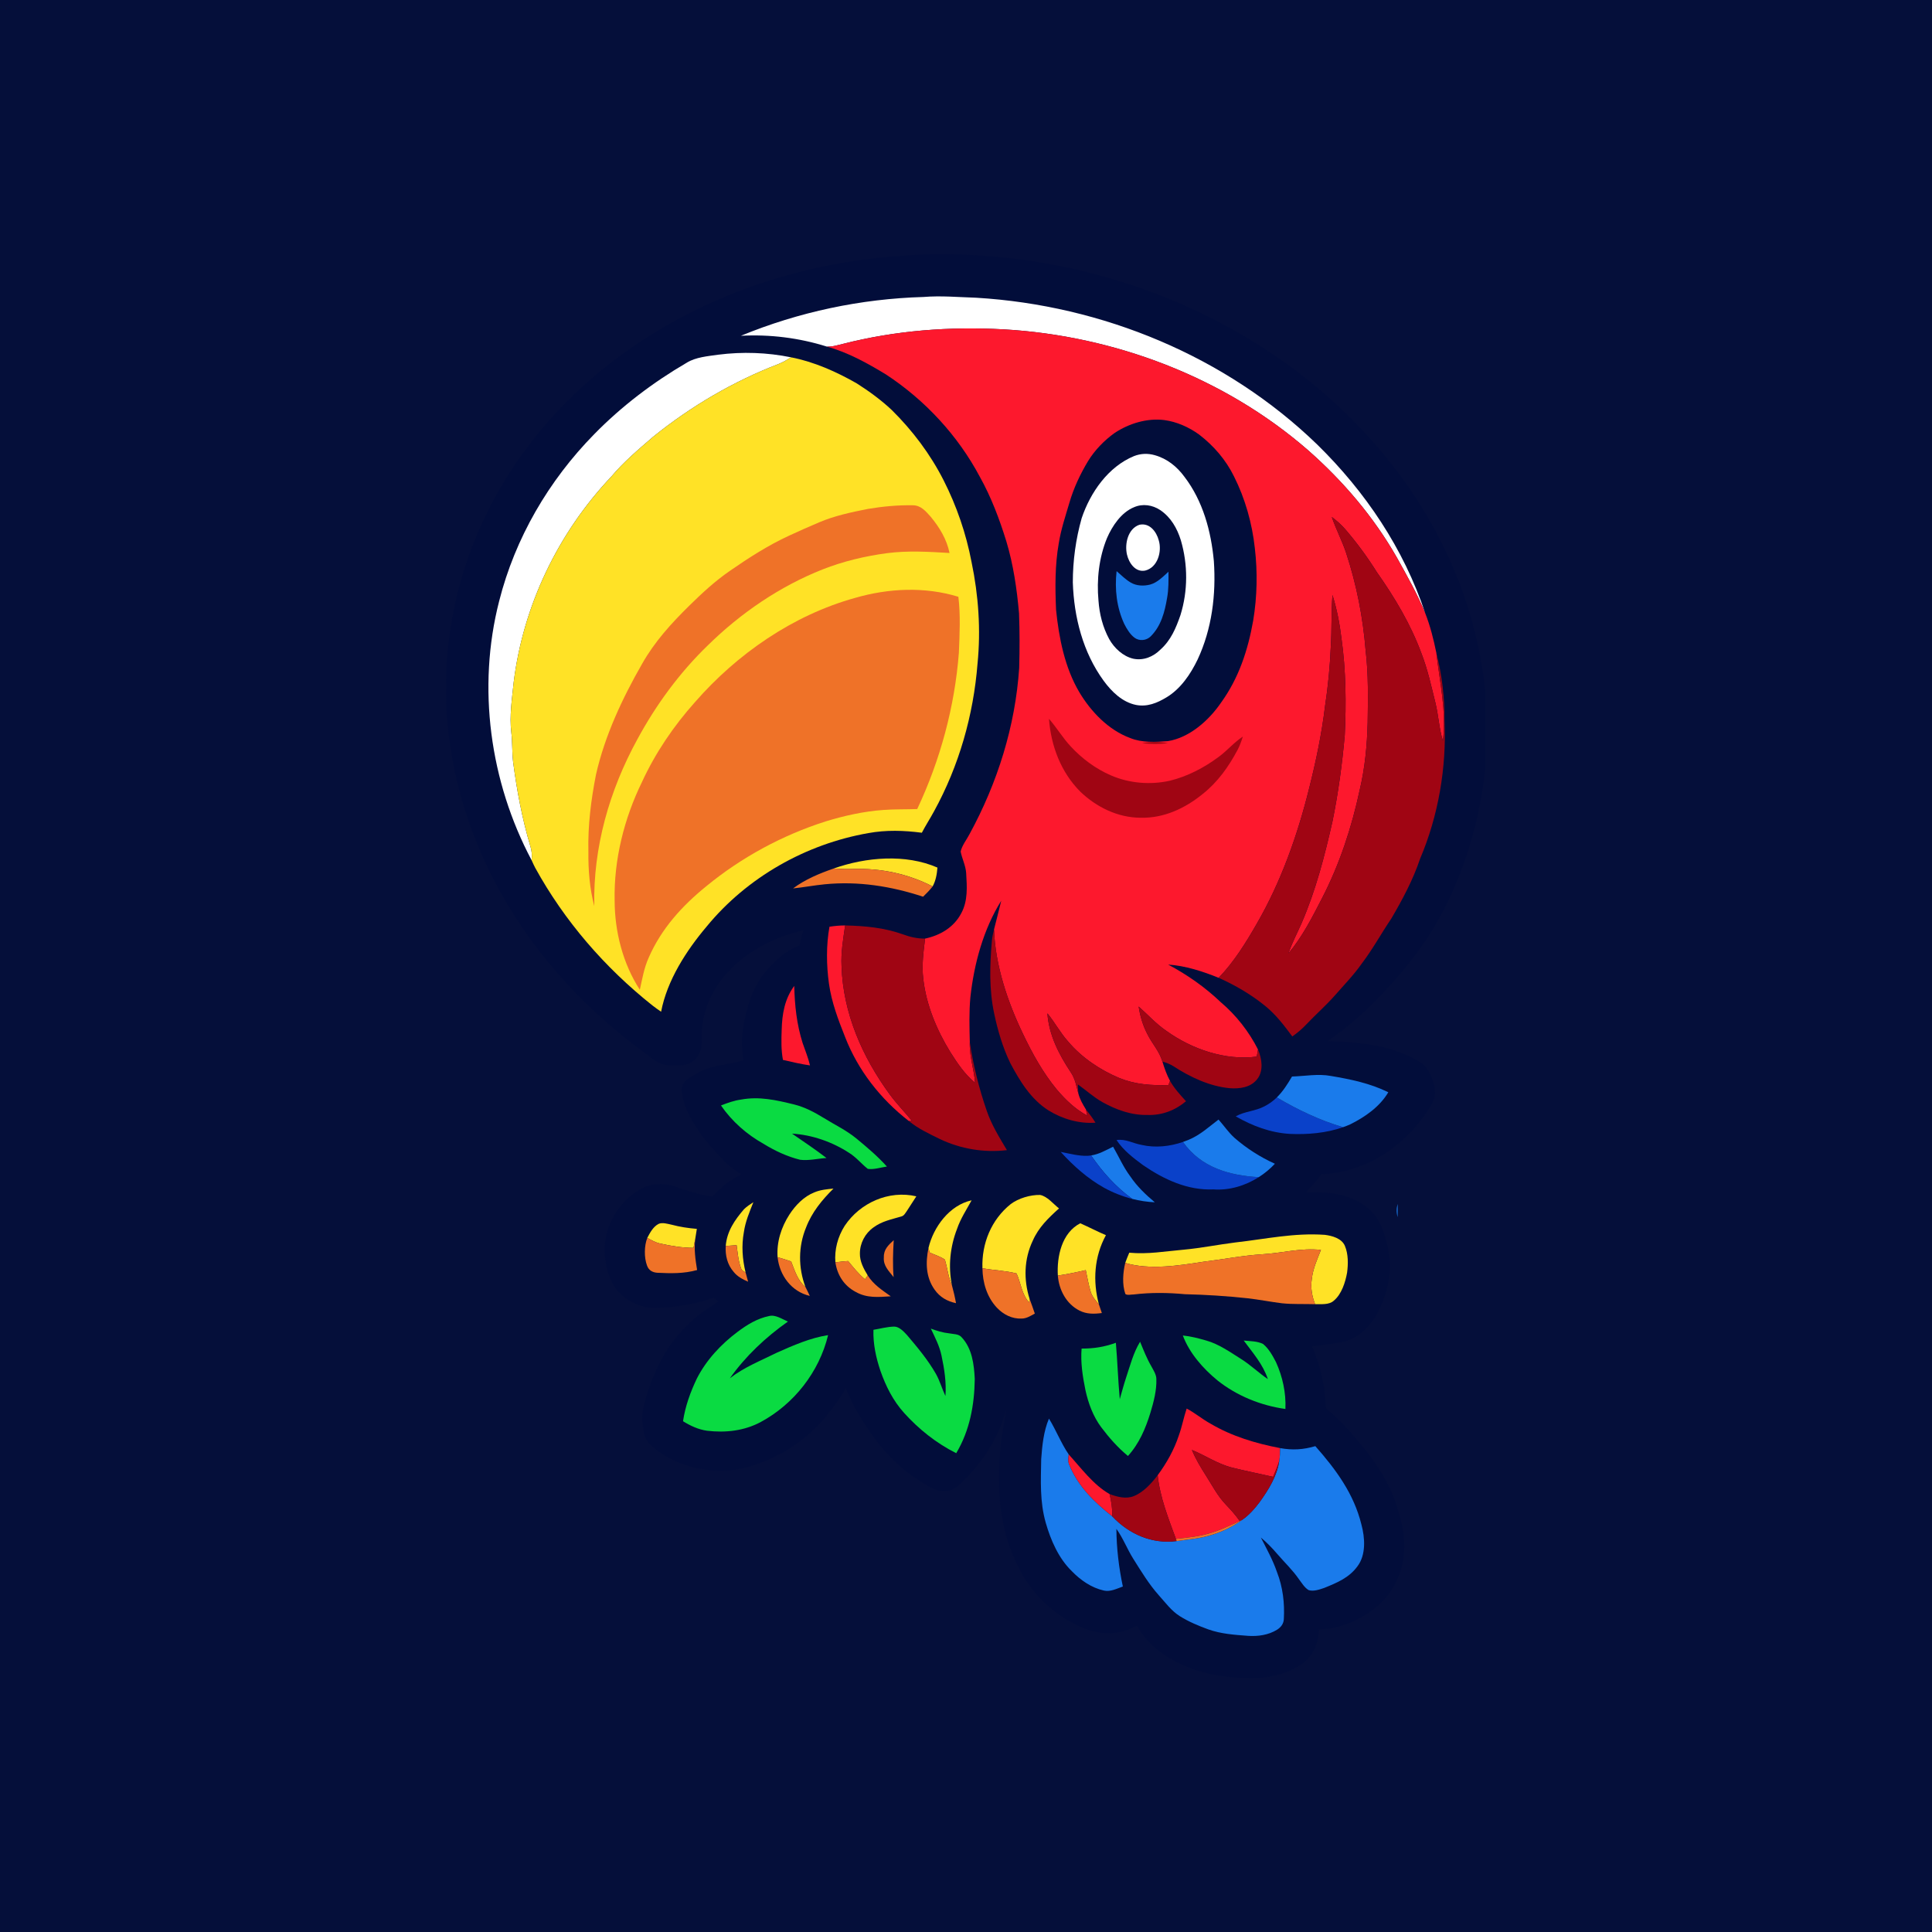 <svg xmlns="http://www.w3.org/2000/svg" xmlns:xlink="http://www.w3.org/1999/xlink" width="500" zoomAndPan="magnify" viewBox="0 0 375 375" height="500" preserveAspectRatio="xMidYMid meet" version="1.0"><defs><clipPath id="id1"><path d="M 86.484 49 L 288.234 49 L 288.234 326 L 86.484 326 Z M 86.484 49 " clip-rule="nonzero"/></clipPath></defs><rect x="-37.5" width="450" fill="#050f3a" y="-37.5" height="450" fill-opacity="1"/><rect x="-37.5" width="450" fill="#ffffff" y="-37.5" height="450" fill-opacity="1"/><rect x="-37.5" width="450" fill="#050f3a" y="-37.5" height="450" fill-opacity="1"/><path fill="#1a7beb" d="M 271.277 236.246 C 271.277 235.402 271.293 234.539 271.293 233.676 C 271.055 234.445 271.016 235.293 271.277 236.246 Z M 271.277 236.246 " fill-opacity="1" fill-rule="nonzero"/><g clip-path="url(#id1)"><path fill="#020d3a" d="M 178.172 49.457 C 194.422 48.758 210.848 51.641 225.957 57.625 C 239.551 63.059 252.219 71.113 262.52 81.531 C 272.793 91.797 280.766 104.445 285.062 118.336 C 287.562 126.527 288.895 135.184 288.621 143.75 C 288.316 153.836 286.062 163.836 281.918 173.047 C 279.246 179.207 275.52 184.777 271.09 189.816 C 268.07 193.238 264.848 196.594 261.266 199.434 C 260.121 200.352 258.91 201.176 257.754 202.078 C 264.02 202.281 269.867 202.812 275.402 206.008 C 277.336 207.137 278.184 209.43 278.496 211.531 C 278.816 213.289 277.457 215.031 276.531 216.426 C 271.938 222.969 264.652 227.609 256.527 227.902 C 255.586 229.148 254.551 230.297 253.473 231.426 C 257.617 231.367 261.492 231.531 264.965 234.066 C 267.777 236.078 268.676 239.09 269.426 242.293 C 270.383 246.734 269.348 251.203 267.211 255.137 C 265.797 257.59 263.441 259.949 260.551 260.469 C 258.598 260.805 256.648 261.148 254.668 261.312 C 255.953 264.426 256.992 267.832 257.172 271.207 C 257.297 271.875 257.117 273.035 257.586 273.547 C 259.746 275.285 261.598 277.312 263.367 279.438 C 266.953 283.645 270.098 288.184 271.488 293.602 C 272.637 297.211 273.012 300.988 271.926 304.664 C 271.234 306.777 270.168 308.93 268.602 310.539 C 265.332 313.938 260.75 316.113 256.02 316.285 C 255.883 318.047 255.531 319.711 254.492 321.176 C 253.355 322.777 251.742 323.707 249.953 324.43 C 246.434 325.895 242.426 325.922 238.691 325.5 C 235.773 325.25 232.918 324.574 230.215 323.441 C 226.277 321.789 222.785 319.344 220.699 315.539 C 218.992 316.367 217.27 317.02 215.344 316.984 C 213.02 317.098 210.973 316.34 208.902 315.391 C 203.691 312.84 199.469 308.406 197.156 303.098 C 193.812 296.023 193.547 288.574 194.191 280.902 C 194.422 278.305 195 275.777 195.379 273.207 C 193.926 279.188 190.438 284.344 185.898 288.449 C 185.121 289.086 184.172 289.48 183.148 289.418 C 181.574 289.398 180.039 288.383 178.73 287.586 C 174.965 285.242 171.715 282.016 169.188 278.395 C 167.211 275.566 165.438 272.688 164.191 269.465 C 162.977 271.348 161.781 273.223 160.324 274.934 C 158.324 277.402 155.828 279.484 153.168 281.215 C 148.695 283.891 143.824 285.777 138.516 285.406 C 134.207 285.137 130.035 283.625 126.711 280.852 C 125.844 280.129 125.18 279.227 124.969 278.102 C 124.723 276.516 124.488 275.004 124.855 273.41 C 125.586 269.953 126.957 266.559 128.625 263.449 C 130.195 260.527 132.379 258.078 134.84 255.879 C 136.301 254.605 137.887 253.703 139.465 252.602 C 139.137 252.355 138.809 252.105 138.48 251.855 C 135.047 253.152 131.48 253.672 127.832 253.852 C 125.164 254.059 122.316 252.988 120.418 251.121 C 118.449 249.254 117.621 246.273 117.41 243.648 C 116.949 238.566 119.824 233.344 124.258 230.852 C 126.352 229.668 128.742 229.566 131.008 230.305 C 133.379 231.094 135.602 231.973 138.168 232.188 C 138.793 231.895 139.27 231.246 139.777 230.789 C 140.973 229.562 142.41 228.75 143.898 227.934 C 142.711 227.176 141.566 226.379 140.582 225.367 C 138.402 223.098 136.352 220.855 134.719 218.148 C 133.504 216.188 132.441 213.852 132.324 211.523 C 132.34 209.758 134.031 209.117 135.309 208.32 C 138.234 206.578 141.074 206.863 144.301 205.785 C 144.051 204.043 143.871 202.328 144.121 200.574 C 144.613 196.418 145.824 191.98 148.531 188.688 C 150.363 186.5 152.43 184.566 155.137 183.531 C 155.406 182.543 155.68 181.559 155.926 180.57 C 150.227 181.863 144.484 184.824 140.695 189.344 C 137.855 192.664 136.105 196.914 136.238 201.316 C 136.297 203.055 136.059 204.723 134.625 205.879 C 133.266 207.043 131.363 206.77 129.711 206.773 C 127.836 206.672 126.402 205.266 124.965 204.227 C 114.23 196.379 104.996 186.562 98.238 175.094 C 91.395 163.543 87.273 150.48 86.625 137.055 C 86.414 130.902 86.777 124.773 88.012 118.738 C 90.68 105.016 97.211 92.246 106.449 81.77 C 115.848 71.051 127.984 62.836 141.152 57.422 C 152.918 52.598 165.473 50.004 178.172 49.457 Z M 178.172 49.457 " fill-opacity="1" fill-rule="nonzero"/></g><path fill="#ffffff" d="M 179.219 57.645 C 182.672 57.359 186.039 57.684 189.484 57.789 C 213.973 59.25 237.984 69.16 255.648 86.262 C 265.035 95.445 272.469 106.508 276.625 118.996 C 275.082 115.23 273.102 111.777 271.133 108.223 C 266.621 100.309 260.688 93.359 253.852 87.348 C 237.598 73.223 216.254 65.148 194.809 63.926 C 184.32 63.344 173.832 64.141 163.641 66.738 C 162.562 66.992 161.59 67.328 160.473 67.266 C 155.09 65.574 149.441 64.875 143.805 65.176 C 155.027 60.555 167.082 57.992 179.219 57.645 Z M 179.219 57.645 " fill-opacity="1" fill-rule="nonzero"/><path fill="#fd182d" d="M 194.809 63.93 C 216.254 65.148 237.598 73.223 253.852 87.348 C 260.688 93.359 266.621 100.309 271.133 108.223 C 273.102 111.777 275.082 115.23 276.625 118.996 C 277.613 121.504 278.262 124.105 278.797 126.738 C 279.449 132.379 280.77 138.02 280.07 143.824 C 279.316 141.391 279.227 138.891 278.617 136.426 C 277.809 133.16 277.113 129.953 275.895 126.805 C 273.797 121.133 270.723 115.992 267.25 111.062 C 265.41 108.121 263.363 105.348 261.102 102.715 C 260.328 101.824 259.445 101.051 258.5 100.348 C 259.32 102.758 260.531 105.008 261.32 107.434 C 263.328 113.555 264.555 119.891 265.074 126.309 C 265.625 130.949 265.527 135.574 265.461 140.238 C 265.355 144.656 264.934 149.047 263.914 153.352 C 262.355 160.602 260.027 167.719 256.617 174.32 C 254.73 178.004 252.754 181.879 250.074 185.066 C 250.781 183.031 251.77 181.145 252.637 179.184 C 255.41 172.766 257.098 166.211 258.637 159.414 C 259.762 153.906 260.516 148.305 261.02 142.711 C 261.312 136.461 261.25 130.137 260.383 123.934 C 260.035 121.074 259.5 118.246 258.633 115.496 C 258.371 118.797 258.516 122.102 258.312 125.406 C 258.145 129.34 257.777 133.207 257.184 137.102 C 256.531 142.5 255.418 147.812 254.086 153.078 C 251.848 162.125 248.613 171.227 243.926 179.316 C 241.828 182.977 239.484 186.75 236.543 189.793 C 233.441 188.535 230.086 187.449 226.734 187.223 C 230.445 189.191 233.934 191.641 236.969 194.543 C 239.945 197.062 242.426 200.238 244.18 203.711 C 244.094 204.172 244.016 204.629 243.934 205.09 C 237.848 205.895 231.348 203.648 226.434 200.125 C 224.406 198.754 222.832 196.969 221.012 195.371 C 221.293 197.219 221.816 199.016 222.684 200.68 C 223.625 202.598 224.996 203.961 225.621 206.047 C 226.012 207.34 226.457 208.613 227.102 209.805 C 226.996 210.07 226.895 210.34 226.789 210.602 C 223.512 210.715 220.344 210.496 217.277 209.25 C 213.531 207.68 209.992 205.305 207.355 202.199 C 205.805 200.484 204.762 198.465 203.301 196.691 C 203.586 200.887 205.535 204.656 207.82 208.105 C 208.695 209.387 208.918 210.789 209.309 212.254 C 209.609 213.406 210.176 214.367 210.793 215.367 C 210.883 215.762 210.961 216.152 211.035 216.547 C 208.699 215.289 206.836 213.488 205.129 211.484 C 202.461 208.254 200.375 204.492 198.582 200.719 C 195.566 194.461 193.188 187.391 192.938 180.41 C 193.406 178.547 193.898 176.699 194.34 174.832 C 190.871 180.383 189.055 187.098 188.352 193.555 C 188.082 196.449 188.168 199.387 188.238 202.293 C 188.125 205.016 189.055 207.488 189.262 210.168 C 187.23 208.488 185.859 206.414 184.457 204.211 C 181.824 199.945 179.77 195.012 179.207 190.008 C 178.883 187.348 179.242 184.812 179.559 182.18 C 182.527 181.547 185.18 179.973 186.602 177.219 C 187.887 174.82 187.688 172.137 187.535 169.504 C 187.445 168.004 186.742 166.723 186.461 165.289 C 186.723 164.082 187.637 162.973 188.199 161.875 C 193.617 151.941 197.07 140.941 197.824 129.633 C 197.918 126.109 197.93 122.566 197.793 119.043 C 197.383 114.359 196.695 109.605 195.336 105.094 C 194.012 100.805 192.395 96.5 190.199 92.574 C 185.941 84.543 179.543 77.645 171.938 72.664 C 168.297 70.465 164.594 68.395 160.477 67.27 C 161.59 67.328 162.562 66.992 163.641 66.738 C 173.832 64.141 184.32 63.344 194.809 63.93 Z M 194.809 63.93 " fill-opacity="1" fill-rule="nonzero"/><path fill="#ffffff" d="M 139.395 68.848 C 144.117 68.246 148.898 68.406 153.562 69.359 C 152.773 69.836 151.988 70.305 151.133 70.645 C 142.336 74.016 134.105 78.867 126.781 84.77 C 123.93 87.23 121.086 89.617 118.652 92.512 C 108.332 103.414 101.543 117.539 99.707 132.438 C 99.383 135.617 98.863 139.008 99.246 142.16 C 99.473 144.039 99.375 145.934 99.586 147.812 C 100.312 153.355 101.324 158.828 102.926 164.191 C 103.23 165.141 103.285 165.984 103.184 166.969 C 95.078 151.719 92.582 133.457 96.883 116.684 C 99.977 104.445 106.5 93.273 115.34 84.273 C 120.633 78.863 126.754 74.215 133.297 70.402 C 135.031 69.32 137.395 69.137 139.395 68.848 Z M 139.395 68.848 " fill-opacity="1" fill-rule="nonzero"/><path fill="#ffe226" d="M 153.562 69.359 C 158.066 70.246 162.316 72.145 166.289 74.41 C 168.691 75.941 171.039 77.648 173.113 79.605 C 177.145 83.594 180.586 88.168 183.156 93.23 C 185.691 98.223 187.531 103.594 188.578 109.098 C 189.922 115.535 190.395 122.246 189.738 128.801 C 188.949 138.816 186.148 148.637 181.305 157.461 C 180.543 158.871 179.668 160.211 178.93 161.633 C 175.445 161.18 172.02 161.07 168.547 161.703 C 156.395 163.832 145.004 170.285 137.172 179.824 C 133.211 184.512 129.484 190.281 128.32 196.379 C 127.746 195.984 127.184 195.582 126.633 195.156 C 117.391 187.812 109.555 178.762 103.867 168.414 C 103.621 167.938 103.398 167.461 103.184 166.969 C 103.285 165.984 103.23 165.141 102.926 164.191 C 101.324 158.828 100.312 153.355 99.586 147.812 C 99.375 145.93 99.473 144.039 99.246 142.156 C 98.863 139.004 99.383 135.617 99.703 132.434 C 101.543 117.539 108.332 103.414 118.652 92.512 C 121.082 89.617 123.93 87.23 126.781 84.77 C 134.105 78.867 142.336 74.016 151.133 70.645 C 151.988 70.305 152.773 69.836 153.562 69.359 Z M 153.562 69.359 " fill-opacity="1" fill-rule="nonzero"/><path fill="#020d3a" d="M 225.973 81.531 C 228.418 81.859 230.781 82.918 232.766 84.359 C 235.594 86.539 237.934 89.25 239.516 92.465 C 241.691 96.793 243.035 101.57 243.562 106.383 C 244.109 111.027 244.012 115.824 243.246 120.438 C 242.23 126.18 240.449 131.629 236.992 136.398 C 234.664 139.809 230.898 143.176 226.695 143.852 C 224.289 144.039 221.648 144.18 219.387 143.258 C 215.18 141.715 211.777 138.164 209.516 134.391 C 206.676 129.617 205.531 123.816 204.98 118.352 C 204.793 114.094 204.758 109.648 205.508 105.445 C 205.945 102.707 206.797 100.219 207.578 97.555 C 208.402 94.727 209.676 92.012 211.195 89.492 C 212.496 87.371 214.348 85.457 216.371 84.023 C 219.137 82.195 222.648 81.121 225.973 81.531 Z M 225.973 81.531 " fill-opacity="1" fill-rule="nonzero"/><path fill="#ffffff" d="M 220.121 88.523 C 221.426 88.016 222.809 87.965 224.152 88.355 C 226.527 89.02 228.449 90.566 229.891 92.535 C 233.488 97.238 235.074 103.094 235.609 108.91 C 236.055 115.422 235.238 122.062 232.453 128.02 C 231.09 130.852 229.152 133.727 226.395 135.367 C 224.566 136.473 222.641 137.254 220.465 136.82 C 217.824 136.266 215.773 134.254 214.23 132.152 C 210.195 126.629 208.453 119.797 208.234 113.039 C 208.234 108.844 208.809 104.629 209.949 100.59 C 211.629 95.59 215.09 90.594 220.121 88.523 Z M 220.121 88.523 " fill-opacity="1" fill-rule="nonzero"/><path fill="#ef7228" d="M 177.133 98.074 C 178.727 98.051 179.695 99.238 180.664 100.316 C 182.371 102.391 183.758 104.672 184.305 107.332 C 180.211 107.098 176.25 106.84 172.156 107.371 C 167.914 107.938 163.688 108.941 159.703 110.508 C 151.355 113.805 143.734 119.016 137.359 125.293 C 131.898 130.566 127.328 136.816 123.723 143.477 C 118.281 153.402 115.098 164.512 115.352 175.883 C 114.445 172.414 114.168 168.863 114.207 165.289 C 114.086 160.27 114.719 155.219 115.691 150.301 C 117.402 142.781 120.805 135.516 124.633 128.844 C 127.078 124.527 130.301 120.992 133.82 117.531 C 136.277 115.117 138.777 112.801 141.621 110.836 C 145.293 108.293 149.086 105.848 153.148 103.977 C 155.098 103.074 157.062 102.203 159.039 101.367 C 162.004 100.102 165.309 99.406 168.465 98.781 C 171.309 98.301 174.25 98.023 177.133 98.074 Z M 177.133 98.074 " fill-opacity="1" fill-rule="nonzero"/><path fill="#020d3a" d="M 220.137 98.441 C 221.809 97.719 223.684 98.008 225.176 98.992 C 227.25 100.375 228.488 102.547 229.207 104.879 C 230.586 109.602 230.586 114.691 229.125 119.395 C 228.246 121.922 227.281 124.258 225.238 126.086 C 223.844 127.48 221.965 128.258 219.984 127.859 C 217.988 127.406 216.262 125.789 215.289 124.039 C 214.039 121.727 213.402 119.195 213.215 116.586 C 212.836 112.516 213.309 108.25 214.863 104.449 C 215.891 102.078 217.648 99.441 220.137 98.441 Z M 220.137 98.441 " fill-opacity="1" fill-rule="nonzero"/><path fill="#a00513" d="M 258.5 100.348 C 259.445 101.047 260.328 101.824 261.102 102.715 C 263.359 105.348 265.41 108.121 267.246 111.062 C 270.723 115.992 273.797 121.133 275.895 126.805 C 277.113 129.953 277.809 133.16 278.617 136.426 C 279.227 138.891 279.316 141.391 280.07 143.824 C 280.77 138.02 279.449 132.379 278.797 126.738 C 279.898 131.012 280.41 135.457 280.391 139.871 C 280.777 148.988 279.207 158.293 275.629 166.707 C 274.277 170.754 272.223 174.582 270.074 178.262 C 268.113 181.145 266.469 184.199 264.355 186.977 C 262.809 189.195 260.941 191.105 259.172 193.129 C 257.406 195.145 255.414 196.875 253.574 198.82 C 252.742 199.711 251.832 200.473 250.836 201.176 C 249.277 199.086 247.742 197.043 245.711 195.367 C 242.957 193.09 239.801 191.254 236.539 189.789 C 239.48 186.746 241.828 182.973 243.926 179.316 C 248.613 171.227 251.848 162.125 254.086 153.078 C 255.418 147.809 256.531 142.5 257.184 137.098 C 257.777 133.203 258.145 129.34 258.312 125.406 C 258.516 122.098 258.371 118.793 258.633 115.492 C 259.5 118.242 260.035 121.07 260.383 123.93 C 261.25 130.137 261.312 136.461 261.016 142.707 C 260.516 148.305 259.762 153.906 258.637 159.414 C 257.098 166.207 255.41 172.766 252.637 179.184 C 251.77 181.145 250.777 183.031 250.074 185.062 C 252.754 181.879 254.73 178.004 256.617 174.316 C 260.027 167.715 262.355 160.598 263.914 153.352 C 264.934 149.043 265.355 144.656 265.461 140.238 C 265.527 135.574 265.625 130.949 265.074 126.305 C 264.555 119.887 263.328 113.555 261.32 107.434 C 260.531 105.008 259.32 102.758 258.5 100.348 Z M 258.5 100.348 " fill-opacity="1" fill-rule="nonzero"/><path fill="#ffffff" d="M 221.152 101.859 C 223.133 101.422 224.469 103.191 224.918 104.891 C 225.566 107.055 224.703 110.172 222.258 110.754 C 220.344 111.113 219.117 109.246 218.742 107.629 C 218.273 105.566 218.918 102.625 221.152 101.859 Z M 221.152 101.859 " fill-opacity="1" fill-rule="nonzero"/><path fill="#1a7beb" d="M 216.73 110.859 C 217.617 111.617 218.504 112.52 219.523 113.102 C 220.625 113.738 222.035 113.773 223.242 113.465 C 224.648 113.086 225.75 111.918 226.801 110.969 C 226.805 112.684 226.844 114.371 226.531 116.066 C 226.078 118.777 225.363 121.508 223.355 123.512 C 222.516 124.355 221.125 124.484 220.172 123.754 C 219.312 123.09 218.703 122.055 218.215 121.102 C 216.73 117.879 216.344 114.367 216.73 110.859 Z M 216.73 110.859 " fill-opacity="1" fill-rule="nonzero"/><path fill="#ef7228" d="M 186.02 115.836 C 186.453 119.422 186.262 123.098 186.117 126.703 C 185.309 137.176 182.508 147.527 178.031 157.035 C 175.832 157.113 173.625 157.047 171.434 157.215 C 167.656 157.48 163.871 158.332 160.254 159.434 C 151.863 162.109 143.914 166.41 137.109 172 C 132.379 175.828 128.359 180.27 125.906 185.891 C 125.004 187.91 124.668 189.977 124.191 192.113 C 120.898 187.062 119.316 180.816 119.301 174.82 C 119.133 166.895 121.137 158.879 124.613 151.773 C 127.211 146.129 130.766 140.898 134.906 136.27 C 143.074 126.914 153.922 119.395 165.977 116.051 C 172.461 114.168 179.512 113.836 186.02 115.836 Z M 186.02 115.836 " fill-opacity="1" fill-rule="nonzero"/><path fill="#a00513" d="M 203.605 139.512 C 205.113 141.246 206.258 143.207 207.832 144.887 C 210.016 147.246 212.684 149.234 215.645 150.508 C 219.203 152.047 223.273 152.379 227.047 151.543 C 230.473 150.711 233.742 149.004 236.559 146.902 C 238.215 145.684 239.508 144.105 241.234 142.969 C 240.953 143.863 240.645 144.746 240.203 145.574 C 238.465 148.824 236.387 151.77 233.48 154.082 C 230.039 156.898 225.891 158.844 221.355 158.723 C 216.938 158.699 212.812 156.66 209.672 153.648 C 205.91 149.859 203.992 144.773 203.605 139.512 Z M 203.605 139.512 " fill-opacity="1" fill-rule="nonzero"/><path fill="#a00513" d="M 226.707 144.25 C 224.996 144.445 223.375 144.449 221.664 144.246 C 223.418 143.93 224.953 143.938 226.707 144.25 Z M 226.707 144.25 " fill-opacity="1" fill-rule="nonzero"/><path fill="#ffe226" d="M 181.957 168.398 C 181.852 169.684 181.645 170.91 181.023 172.059 C 176.246 169.59 170.953 168.496 165.59 168.664 C 164.324 168.715 163.07 168.668 161.809 168.582 C 168.051 166.359 175.77 165.695 181.957 168.398 Z M 181.957 168.398 " fill-opacity="1" fill-rule="nonzero"/><path fill="#ef7228" d="M 161.809 168.582 C 163.07 168.668 164.324 168.715 165.59 168.664 C 170.953 168.496 176.246 169.59 181.023 172.059 C 180.461 172.781 179.828 173.414 179.172 174.051 C 173 172.016 166.609 171 160.105 171.637 C 158.039 171.836 156.004 172.23 153.938 172.441 C 156.262 170.691 159.074 169.527 161.809 168.582 Z M 161.809 168.582 " fill-opacity="1" fill-rule="nonzero"/><path fill="#fd182d" d="M 164.043 179.629 C 163.66 182.273 163.207 184.859 163.344 187.547 C 163.645 196.66 167.355 205.125 172.688 212.41 C 174.012 214.223 175.582 215.812 176.996 217.551 L 176.395 217.582 C 170.914 213.332 166.523 207.73 164.02 201.25 C 162.672 197.867 161.418 194.566 160.902 190.938 C 160.402 187.34 160.352 183.457 161 179.875 C 162.012 179.727 163.02 179.621 164.043 179.629 Z M 164.043 179.629 " fill-opacity="1" fill-rule="nonzero"/><path fill="#a00513" d="M 164.043 179.629 C 167.883 179.715 171.609 180.051 175.25 181.355 C 176.648 181.871 178.059 182.195 179.559 182.18 C 179.242 184.812 178.883 187.348 179.207 190.008 C 179.77 195.008 181.824 199.945 184.457 204.211 C 185.855 206.41 187.23 208.488 189.262 210.168 C 189.055 207.488 188.125 205.016 188.238 202.293 C 188.91 206.797 190.027 211.25 191.508 215.555 C 192.453 218.324 193.957 220.746 195.445 223.238 C 191.027 223.777 186.422 223.004 182.41 221.078 C 180.281 220.027 178.242 219.098 176.395 217.582 L 176.996 217.551 C 175.578 215.812 174.012 214.223 172.688 212.41 C 167.355 205.125 163.645 196.66 163.344 187.547 C 163.207 184.859 163.66 182.273 164.043 179.629 Z M 164.043 179.629 " fill-opacity="1" fill-rule="nonzero"/><path fill="#a00513" d="M 192.938 180.41 C 193.188 187.391 195.566 194.457 198.578 200.719 C 200.375 204.492 202.461 208.254 205.129 211.484 C 206.836 213.488 208.695 215.289 211.035 216.547 C 210.961 216.152 210.883 215.762 210.793 215.367 C 211.453 216.188 212.082 217.016 212.629 217.914 C 209.469 218.145 206.215 217.199 203.539 215.547 C 200.094 213.367 197.973 209.875 196.105 206.363 C 194.637 203.336 193.668 200.035 192.973 196.75 C 191.965 192 192.117 187.363 192.527 182.562 C 192.602 181.832 192.762 181.117 192.938 180.41 Z M 192.938 180.41 " fill-opacity="1" fill-rule="nonzero"/><path fill="#fd182d" d="M 154.164 191.363 C 154.25 195.152 154.641 198.82 155.789 202.449 C 156.285 203.895 156.871 205.297 157.219 206.793 C 155.445 206.551 153.715 206.121 151.969 205.727 C 151.605 203.785 151.652 201.848 151.723 199.887 C 151.801 196.832 152.305 193.871 154.164 191.363 Z M 154.164 191.363 " fill-opacity="1" fill-rule="nonzero"/><path fill="#a00513" d="M 221.012 195.371 C 222.832 196.969 224.406 198.754 226.434 200.125 C 231.348 203.648 237.848 205.895 243.934 205.09 C 244.016 204.629 244.094 204.172 244.18 203.711 C 244.926 205.484 245.305 207.809 244.039 209.438 C 242.785 211.082 240.625 211.363 238.691 211.219 C 234.812 210.863 230.957 209.047 227.73 206.934 C 227.074 206.527 226.359 206.258 225.621 206.047 C 224.996 203.961 223.625 202.598 222.684 200.68 C 221.816 199.016 221.293 197.219 221.012 195.371 Z M 221.012 195.371 " fill-opacity="1" fill-rule="nonzero"/><path fill="#a00513" d="M 203.301 196.691 C 204.762 198.465 205.805 200.484 207.355 202.199 C 209.992 205.305 213.531 207.68 217.273 209.25 C 220.344 210.496 223.508 210.715 226.789 210.602 C 226.895 210.336 226.996 210.07 227.098 209.805 C 227.945 211.281 229.062 212.5 230.203 213.746 C 228.125 215.516 225.531 216.5 222.781 216.414 C 219.617 216.488 216.727 215.438 213.992 213.934 C 212.254 212.953 210.895 211.68 209.211 210.48 C 209.234 211.07 209.254 211.66 209.309 212.254 C 208.918 210.789 208.695 209.383 207.82 208.105 C 205.531 204.656 203.586 200.887 203.301 196.691 Z M 203.301 196.691 " fill-opacity="1" fill-rule="nonzero"/><path fill="#0a41c9" d="M 245.445 214.727 C 243.648 215.691 241.629 215.688 239.852 216.684 C 243.105 218.551 246.598 219.867 250.379 220.09 C 253.785 220.238 257.43 219.938 260.691 218.785 C 256.164 217.461 251.773 215.348 247.828 213.008 C 247.145 213.68 246.367 214.262 245.445 214.727 Z M 245.445 214.727 " fill-opacity="1" fill-rule="nonzero"/><path fill="#1a7beb" d="M 269.469 212.004 C 265.895 210.25 262.156 209.488 258.262 208.832 C 255.863 208.387 253.234 208.879 250.777 208.953 C 249.906 210.441 249.008 211.852 247.828 213.008 C 251.773 215.348 256.164 217.461 260.691 218.785 C 261.16 218.621 261.621 218.438 262.074 218.238 C 264.938 216.82 267.824 214.812 269.469 212.004 Z M 269.469 212.004 " fill-opacity="1" fill-rule="nonzero"/><path fill="#0adb42" d="M 143.844 213.426 C 147.406 212.773 150.672 213.527 154.121 214.371 C 156.227 214.891 158.09 215.891 159.926 217.016 C 162.074 218.352 164.25 219.363 166.219 220.977 C 168.309 222.699 170.332 224.414 172.148 226.426 C 170.969 226.59 169.629 227.055 168.438 226.875 C 167.188 225.895 166.207 224.637 164.832 223.781 C 161.555 221.645 157.645 220.27 153.73 220.035 C 155.98 221.59 158.254 223.098 160.422 224.77 C 158.75 224.867 156.984 225.32 155.316 225.113 C 152.82 224.504 150.375 223.359 148.199 222.012 C 144.953 220.199 142.043 217.637 139.941 214.57 C 141.211 214.074 142.484 213.613 143.844 213.426 Z M 143.844 213.426 " fill-opacity="1" fill-rule="nonzero"/><path fill="#0a41c9" d="M 229.613 221.652 C 227.059 222.531 224.211 222.84 221.586 222.227 C 219.84 221.918 218.543 221.027 216.715 221.281 C 218.078 223.32 219.941 224.734 221.898 226.176 C 225.945 228.938 230.496 231.074 235.52 230.863 C 238.605 231.086 241.711 230.152 244.32 228.488 C 238.621 228.156 233.113 226.637 229.613 221.652 Z M 229.613 221.652 " fill-opacity="1" fill-rule="nonzero"/><path fill="#1a7beb" d="M 236.516 217.305 C 234.609 218.746 232.988 220.281 230.73 221.227 C 230.367 221.379 229.992 221.523 229.613 221.652 C 233.113 226.637 238.621 228.156 244.32 228.488 C 245.477 227.75 246.539 226.871 247.457 225.883 C 244.594 224.586 241.984 222.914 239.617 220.859 C 238.426 219.789 237.602 218.523 236.516 217.305 Z M 236.516 217.305 " fill-opacity="1" fill-rule="nonzero"/><path fill="#1a7beb" d="M 219.781 232.707 C 221.211 233.074 222.676 233.297 224.148 233.363 C 222.355 231.867 220.699 230.277 219.387 228.332 C 218.035 226.535 217.168 224.504 216.047 222.574 C 214.609 223.281 213.344 224.023 211.781 224.273 C 214 227.504 216.633 230.453 219.781 232.707 Z M 219.781 232.707 " fill-opacity="1" fill-rule="nonzero"/><path fill="#0a41c9" d="M 211.781 224.273 C 211.562 224.305 211.34 224.332 211.113 224.344 C 209.387 224.41 207.574 223.906 205.883 223.586 C 208.363 226.309 211.062 228.723 214.289 230.539 C 216.012 231.484 217.867 232.223 219.781 232.707 C 216.633 230.453 214 227.504 211.781 224.273 Z M 211.781 224.273 " fill-opacity="1" fill-rule="nonzero"/><path fill="#ffe226" d="M 161.777 230.703 C 159.547 232.914 157.598 235.277 156.461 238.242 C 154.926 241.945 154.93 246.066 156.34 249.812 C 154.766 248.461 154.293 246.695 153.559 244.844 C 152.688 244.555 151.816 244.266 150.93 244.02 C 150.719 241.066 151.637 238.203 153.23 235.734 C 154.414 233.922 156.039 232.234 158.09 231.426 C 159.289 230.93 160.504 230.828 161.777 230.703 Z M 161.777 230.703 " fill-opacity="1" fill-rule="nonzero"/><path fill="#ffe226" d="M 177.859 232.207 C 177.238 233.18 176.605 234.145 175.977 235.117 C 175.656 235.555 175.465 236 174.883 236.133 C 172.977 236.703 171.195 237.027 169.547 238.238 C 167.91 239.395 166.902 241.305 166.906 243.309 C 166.871 244.844 167.645 246.281 168.426 247.555 C 168.25 247.809 168.074 248.062 167.898 248.312 C 166.629 247.273 165.656 246.016 164.617 244.766 C 163.789 244.812 162.973 244.918 162.148 245.023 C 161.945 242.539 162.617 240.043 163.945 237.945 C 166.922 233.461 172.531 230.957 177.859 232.207 Z M 177.859 232.207 " fill-opacity="1" fill-rule="nonzero"/><path fill="#ffe226" d="M 201.883 231.938 C 203.281 232.195 204.453 233.703 205.555 234.555 C 203.492 236.41 201.586 238.238 200.457 240.828 C 198.766 244.379 198.664 248.363 199.836 252.086 L 199.75 252.812 C 198.262 251.125 198.195 249.105 197.309 247.176 C 195.16 246.625 192.879 246.566 190.691 246.164 C 190.516 241.383 192.406 236.734 196.172 233.719 C 197.691 232.574 199.996 231.898 201.883 231.938 Z M 201.883 231.938 " fill-opacity="1" fill-rule="nonzero"/><path fill="#ffe226" d="M 188.59 232.98 C 187.582 234.816 186.449 236.523 185.762 238.523 C 184.418 242.012 184.031 245.758 184.758 249.434 C 184.043 247.836 183.898 246.137 183.398 244.492 C 182.523 243.871 181.398 243.566 180.434 243.102 C 180.355 242.816 180.281 242.527 180.215 242.234 C 181.18 238.152 184.297 233.918 188.59 232.98 Z M 188.59 232.98 " fill-opacity="1" fill-rule="nonzero"/><path fill="#ffe226" d="M 146.23 233.348 C 145.469 235.262 144.676 237.109 144.383 239.168 C 143.902 241.781 144.098 244.426 144.723 246.992 C 144.344 246.742 143.965 246.625 143.828 246.148 C 143.305 244.754 143.18 243.156 142.977 241.688 C 142.27 241.738 141.566 241.793 140.863 241.844 C 141.094 238.988 142.605 236.809 144.418 234.699 C 144.949 234.176 145.605 233.758 146.23 233.348 Z M 146.23 233.348 " fill-opacity="1" fill-rule="nonzero"/><path fill="#ffe226" d="M 130.348 237.711 C 131.961 238.141 133.594 238.387 135.258 238.523 C 135.156 239.156 135.051 239.789 134.953 240.422 C 134.852 241.02 134.73 241.617 134.609 242.207 C 132.406 242.199 130.25 241.848 128.105 241.359 C 127.203 241.16 126.438 240.715 125.641 240.27 C 126.168 239.258 126.766 238.121 127.82 237.562 C 128.547 237.215 129.594 237.555 130.348 237.711 Z M 130.348 237.711 " fill-opacity="1" fill-rule="nonzero"/><path fill="#ffe226" d="M 209.68 237.438 C 211.352 238.172 212.973 239.031 214.66 239.746 C 212.387 243.902 212.074 248.664 213.301 253.195 C 212.68 252.418 212.043 251.773 211.727 250.809 C 211.281 249.422 211.07 247.953 210.746 246.531 C 208.949 246.945 207.152 247.316 205.328 247.59 C 205.109 243.895 206.078 239.293 209.68 237.438 Z M 209.68 237.438 " fill-opacity="1" fill-rule="nonzero"/><path fill="#ffe226" d="M 257.133 239.68 C 258.566 239.859 260.438 240.363 261.047 241.836 C 261.715 243.422 261.691 245.348 261.469 247.027 C 261.125 248.91 260.406 251.211 258.879 252.473 C 257.945 253.316 256.43 253.105 255.262 253.145 C 254.648 251.566 254.367 249.961 254.617 248.27 C 254.852 246.219 255.648 244.496 256.395 242.605 C 252.477 242.184 248.965 243.207 245.098 243.445 C 241.211 243.688 237.43 244.438 233.559 244.906 C 228.797 245.648 223.098 246.547 218.406 245.129 C 218.641 244.457 218.914 243.805 219.188 243.148 C 222.801 243.492 226.215 242.867 229.789 242.559 C 233.156 242.25 236.453 241.574 239.809 241.156 C 245.719 240.492 251.145 239.266 257.133 239.68 Z M 257.133 239.68 " fill-opacity="1" fill-rule="nonzero"/><path fill="#ef7228" d="M 125.641 240.27 C 126.438 240.715 127.203 241.16 128.105 241.359 C 130.25 241.848 132.41 242.199 134.609 242.207 C 134.73 241.617 134.852 241.02 134.953 240.422 C 134.684 242.488 134.977 244.48 135.309 246.512 C 132.754 247.23 130.219 247.172 127.582 247.043 C 126.629 246.977 125.902 246.559 125.582 245.629 C 125.008 244.094 125.031 241.801 125.641 240.27 Z M 125.641 240.27 " fill-opacity="1" fill-rule="nonzero"/><path fill="#ef7228" d="M 173.473 240.711 C 173.328 243.121 173.254 245.484 173.449 247.891 C 172.516 246.676 171.414 245.703 171.555 244.031 C 171.512 242.5 172.441 241.668 173.473 240.711 Z M 173.473 240.711 " fill-opacity="1" fill-rule="nonzero"/><path fill="#ef7228" d="M 142.977 241.688 C 143.18 243.156 143.305 244.754 143.828 246.148 C 143.965 246.625 144.344 246.742 144.723 246.992 C 144.887 247.586 145.059 248.18 145.207 248.777 C 144.133 248.309 143.133 247.793 142.391 246.859 C 141.172 245.457 140.754 243.672 140.863 241.844 C 141.566 241.793 142.27 241.738 142.977 241.688 Z M 142.977 241.688 " fill-opacity="1" fill-rule="nonzero"/><path fill="#ef7228" d="M 180.215 242.234 C 180.281 242.527 180.355 242.816 180.434 243.102 C 181.398 243.566 182.523 243.871 183.398 244.492 C 183.898 246.137 184.043 247.836 184.758 249.434 C 185.074 250.594 185.352 251.762 185.562 252.945 C 183.828 252.57 182.438 251.789 181.406 250.32 C 179.684 247.898 179.641 245.051 180.215 242.234 Z M 180.215 242.234 " fill-opacity="1" fill-rule="nonzero"/><path fill="#ef7228" d="M 256.395 242.605 C 255.648 244.496 254.852 246.219 254.617 248.27 C 254.367 249.961 254.648 251.566 255.262 253.145 C 253.121 253.074 250.957 253.188 248.832 252.965 C 246.582 252.688 244.348 252.238 242.094 251.988 C 238.074 251.559 234.059 251.297 230.02 251.207 C 226.703 250.898 223.379 250.855 220.066 251.254 C 219.59 251.242 218.812 251.473 218.426 251.156 C 217.781 249.273 217.961 247.043 218.406 245.129 C 223.098 246.547 228.801 245.648 233.559 244.906 C 237.43 244.434 241.211 243.688 245.098 243.441 C 248.965 243.207 252.477 242.184 256.395 242.605 Z M 256.395 242.605 " fill-opacity="1" fill-rule="nonzero"/><path fill="#ef7228" d="M 150.93 244.02 C 151.816 244.266 152.688 244.555 153.562 244.844 C 154.293 246.695 154.766 248.461 156.34 249.812 C 156.637 250.379 156.91 250.953 157.18 251.535 C 153.617 250.703 151.309 247.559 150.93 244.02 Z M 150.93 244.02 " fill-opacity="1" fill-rule="nonzero"/><path fill="#ef7228" d="M 164.617 244.766 C 165.656 246.016 166.629 247.273 167.898 248.312 C 168.074 248.062 168.25 247.809 168.426 247.559 C 169.559 249.363 171.215 250.402 172.898 251.613 C 170.488 251.762 168.285 252 166.094 250.762 C 163.844 249.578 162.52 247.516 162.148 245.027 C 162.973 244.918 163.789 244.812 164.617 244.766 Z M 164.617 244.766 " fill-opacity="1" fill-rule="nonzero"/><path fill="#ef7228" d="M 190.691 246.164 C 192.879 246.566 195.16 246.625 197.309 247.176 C 198.199 249.105 198.262 251.125 199.75 252.812 L 199.836 252.086 C 200.184 253.047 200.539 254.004 200.859 254.969 C 200.039 255.398 199.289 255.918 198.328 255.934 C 196.445 256.027 194.746 255.152 193.48 253.809 C 191.551 251.738 190.727 248.953 190.691 246.164 Z M 190.691 246.164 " fill-opacity="1" fill-rule="nonzero"/><path fill="#ef7228" d="M 210.742 246.535 C 211.07 247.953 211.281 249.422 211.723 250.809 C 212.043 251.777 212.68 252.418 213.301 253.195 C 213.496 253.75 213.684 254.305 213.867 254.859 C 212.363 255.059 210.93 255.09 209.539 254.391 C 206.98 253.105 205.543 250.379 205.328 247.594 C 207.152 247.316 208.949 246.945 210.742 246.535 Z M 210.742 246.535 " fill-opacity="1" fill-rule="nonzero"/><path fill="#0adb42" d="M 149.281 255.441 C 150.496 255.121 151.84 256.059 152.938 256.512 C 148.602 259.57 144.746 263.195 141.664 267.523 C 144.457 265.355 147.625 264.129 150.762 262.566 C 153.914 261.156 157.305 259.672 160.734 259.148 C 159 266.305 154.113 272.539 147.625 276.031 C 144.422 277.734 140.824 278.129 137.25 277.707 C 135.543 277.469 134.027 276.754 132.574 275.859 C 133.008 272.961 133.996 270.219 135.254 267.586 C 137.078 263.996 139.945 260.918 143.156 258.516 C 145.008 257.125 146.977 255.914 149.281 255.441 Z M 149.281 255.441 " fill-opacity="1" fill-rule="nonzero"/><path fill="#0adb42" d="M 173.57 257.492 C 174.551 257.492 175.457 258.492 176.074 259.164 C 178.121 261.578 180.074 263.906 181.66 266.664 C 182.426 268.027 182.832 269.531 183.508 270.965 C 183.711 268.355 183.293 265.668 182.746 263.121 C 182.352 261.234 181.488 259.609 180.676 257.883 C 181.828 258.305 182.977 258.672 184.207 258.797 C 185.027 258.965 186.078 258.883 186.652 259.562 C 188.688 261.738 189.062 264.816 189.199 267.656 C 189.133 272.723 188.227 277.66 185.602 282.062 C 181.77 280.145 178.332 277.414 175.473 274.234 C 173.344 271.867 171.949 269.082 170.898 266.098 C 170.027 263.512 169.449 260.859 169.535 258.113 C 170.859 257.898 172.219 257.516 173.57 257.492 Z M 173.57 257.492 " fill-opacity="1" fill-rule="nonzero"/><path fill="#0adb42" d="M 229.586 259.219 C 231.137 259.375 232.672 259.77 234.16 260.207 C 236.535 260.867 238.781 262.445 240.855 263.754 C 242.723 264.918 244.281 266.453 246.094 267.688 C 245.129 264.793 243.18 262.602 241.406 260.199 C 242.617 260.324 244.07 260.305 245.164 260.867 C 246.262 261.766 247.023 263.141 247.664 264.383 C 248.953 267.211 249.637 270.367 249.496 273.48 C 244.742 272.82 240.066 270.934 236.312 267.938 C 233.512 265.641 230.867 262.648 229.586 259.219 Z M 229.586 259.219 " fill-opacity="1" fill-rule="nonzero"/><path fill="#0adb42" d="M 216.59 260.633 C 216.898 264.277 217.012 267.93 217.348 271.574 C 217.75 270.168 218.125 268.758 218.582 267.367 C 219.387 264.977 219.965 262.613 221.289 260.434 C 221.961 262.059 222.59 263.684 223.48 265.207 C 223.883 265.969 224.449 266.801 224.449 267.684 C 224.523 269.848 223.922 272.137 223.297 274.203 C 222.352 277.277 221.121 280.191 218.934 282.605 C 216.961 280.973 215.273 279.062 213.742 277.02 C 212.172 274.918 211.25 272.391 210.688 269.848 C 210.145 267.168 209.715 264.504 209.938 261.758 C 212.363 261.758 214.32 261.449 216.59 260.633 Z M 216.59 260.633 " fill-opacity="1" fill-rule="nonzero"/><path fill="#fd182d" d="M 230.332 273.402 C 231.949 274.25 233.359 275.457 234.965 276.336 C 239.148 278.801 243.734 280.164 248.477 281.078 C 248.453 281.887 248.453 282.727 248.309 283.523 C 247.988 284.602 247.551 285.621 247.109 286.652 C 244.465 286.043 241.785 285.523 239.152 284.863 C 236.309 284.141 234.016 282.523 231.348 281.43 C 232.066 283.195 233.051 284.805 234.07 286.41 C 235.34 288.398 236.309 290.344 237.957 292.062 C 238.914 293.062 239.836 294.086 240.629 295.23 C 238.652 296.102 236.805 297.062 234.703 297.633 C 232.566 298.266 230.445 298.449 228.242 298.699 C 226.797 294.742 225.121 290.555 224.707 286.34 C 226.445 283.977 227.887 281.414 228.809 278.625 C 229.434 276.914 229.746 275.117 230.332 273.402 Z M 230.332 273.402 " fill-opacity="1" fill-rule="nonzero"/><path fill="#1a7beb" d="M 203.602 275.352 C 204.996 277.605 205.93 280.094 207.438 282.301 C 207.371 282.957 207.258 283.578 207.504 284.215 C 209.242 288.508 212.348 291.508 215.906 294.336 C 219.121 297.77 223.645 299.754 228.391 299.117 C 230.723 298.793 232.949 298.637 235.227 297.91 C 237.355 297.262 239.285 296.305 241.094 295.008 C 242.43 294.098 243.559 292.801 244.523 291.516 C 246.281 289.039 247.832 286.582 248.309 283.523 C 248.453 282.727 248.453 281.883 248.477 281.078 C 250.871 281.508 252.984 281.383 255.305 280.695 C 259.312 285.238 262.777 289.93 264.25 295.91 C 264.945 298.469 265.172 301.789 263.48 304.02 C 261.855 306.254 259.504 307.215 257.023 308.219 C 256.129 308.523 254.926 308.949 254 308.633 C 253.215 308.18 252.668 307.238 252.129 306.531 C 250.871 304.707 249.328 303.273 247.883 301.586 C 246.91 300.445 245.883 299.398 244.73 298.43 C 245.859 300.645 247.062 302.793 247.863 305.148 C 249 308.051 249.367 311.168 249.191 314.266 C 249.145 315.184 248.625 315.859 247.867 316.332 C 246.203 317.363 244.16 317.648 242.238 317.516 C 239.598 317.312 237.055 317.156 234.531 316.262 C 232.629 315.57 230.723 314.777 229.004 313.699 C 227.332 312.641 226.262 311.117 224.934 309.652 C 222.992 307.469 221.531 305.039 219.98 302.578 C 218.773 300.668 218.012 298.578 216.691 296.754 C 216.715 300.508 217.168 304.273 217.945 307.945 C 216.797 308.344 215.52 309.012 214.285 308.73 C 211.863 308.199 209.734 306.715 208.035 304.957 C 205.48 302.484 203.938 298.93 202.977 295.566 C 201.801 291.414 202.027 287.453 202.098 283.188 C 202.285 280.574 202.57 277.781 203.602 275.352 Z M 203.602 275.352 " fill-opacity="1" fill-rule="nonzero"/><path fill="#a00513" d="M 231.348 281.43 C 234.016 282.523 236.309 284.141 239.152 284.863 C 241.789 285.523 244.465 286.043 247.109 286.652 C 247.551 285.621 247.988 284.602 248.309 283.523 C 247.832 286.582 246.281 289.039 244.523 291.516 C 243.562 292.801 242.43 294.102 241.094 295.008 L 240.629 295.23 C 239.836 294.086 238.914 293.062 237.957 292.062 C 236.309 290.344 235.34 288.398 234.07 286.41 C 233.051 284.805 232.066 283.195 231.348 281.43 Z M 231.348 281.43 " fill-opacity="1" fill-rule="nonzero"/><path fill="#fd182d" d="M 207.438 282.301 C 209.797 284.895 212.262 288.258 215.363 289.988 C 215.727 291.438 215.914 292.84 215.906 294.336 C 212.348 291.508 209.242 288.508 207.504 284.215 C 207.258 283.578 207.371 282.957 207.438 282.301 Z M 207.438 282.301 " fill-opacity="1" fill-rule="nonzero"/><path fill="#a00513" d="M 224.707 286.34 C 225.121 290.555 226.797 294.742 228.242 298.699 L 228.391 299.117 C 223.645 299.754 219.121 297.77 215.906 294.336 C 215.914 292.84 215.727 291.438 215.363 289.992 C 216.852 290.547 218.547 291.012 220.09 290.387 C 221.957 289.633 223.512 287.906 224.707 286.34 Z M 224.707 286.34 " fill-opacity="1" fill-rule="nonzero"/><path fill="#ef7228" d="M 240.629 295.23 L 241.094 295.008 C 239.289 296.305 237.355 297.262 235.227 297.91 C 232.949 298.637 230.723 298.793 228.391 299.117 L 228.242 298.699 C 230.445 298.449 232.57 298.266 234.703 297.633 C 236.805 297.062 238.656 296.102 240.629 295.23 Z M 240.629 295.23 " fill-opacity="1" fill-rule="nonzero"/></svg>